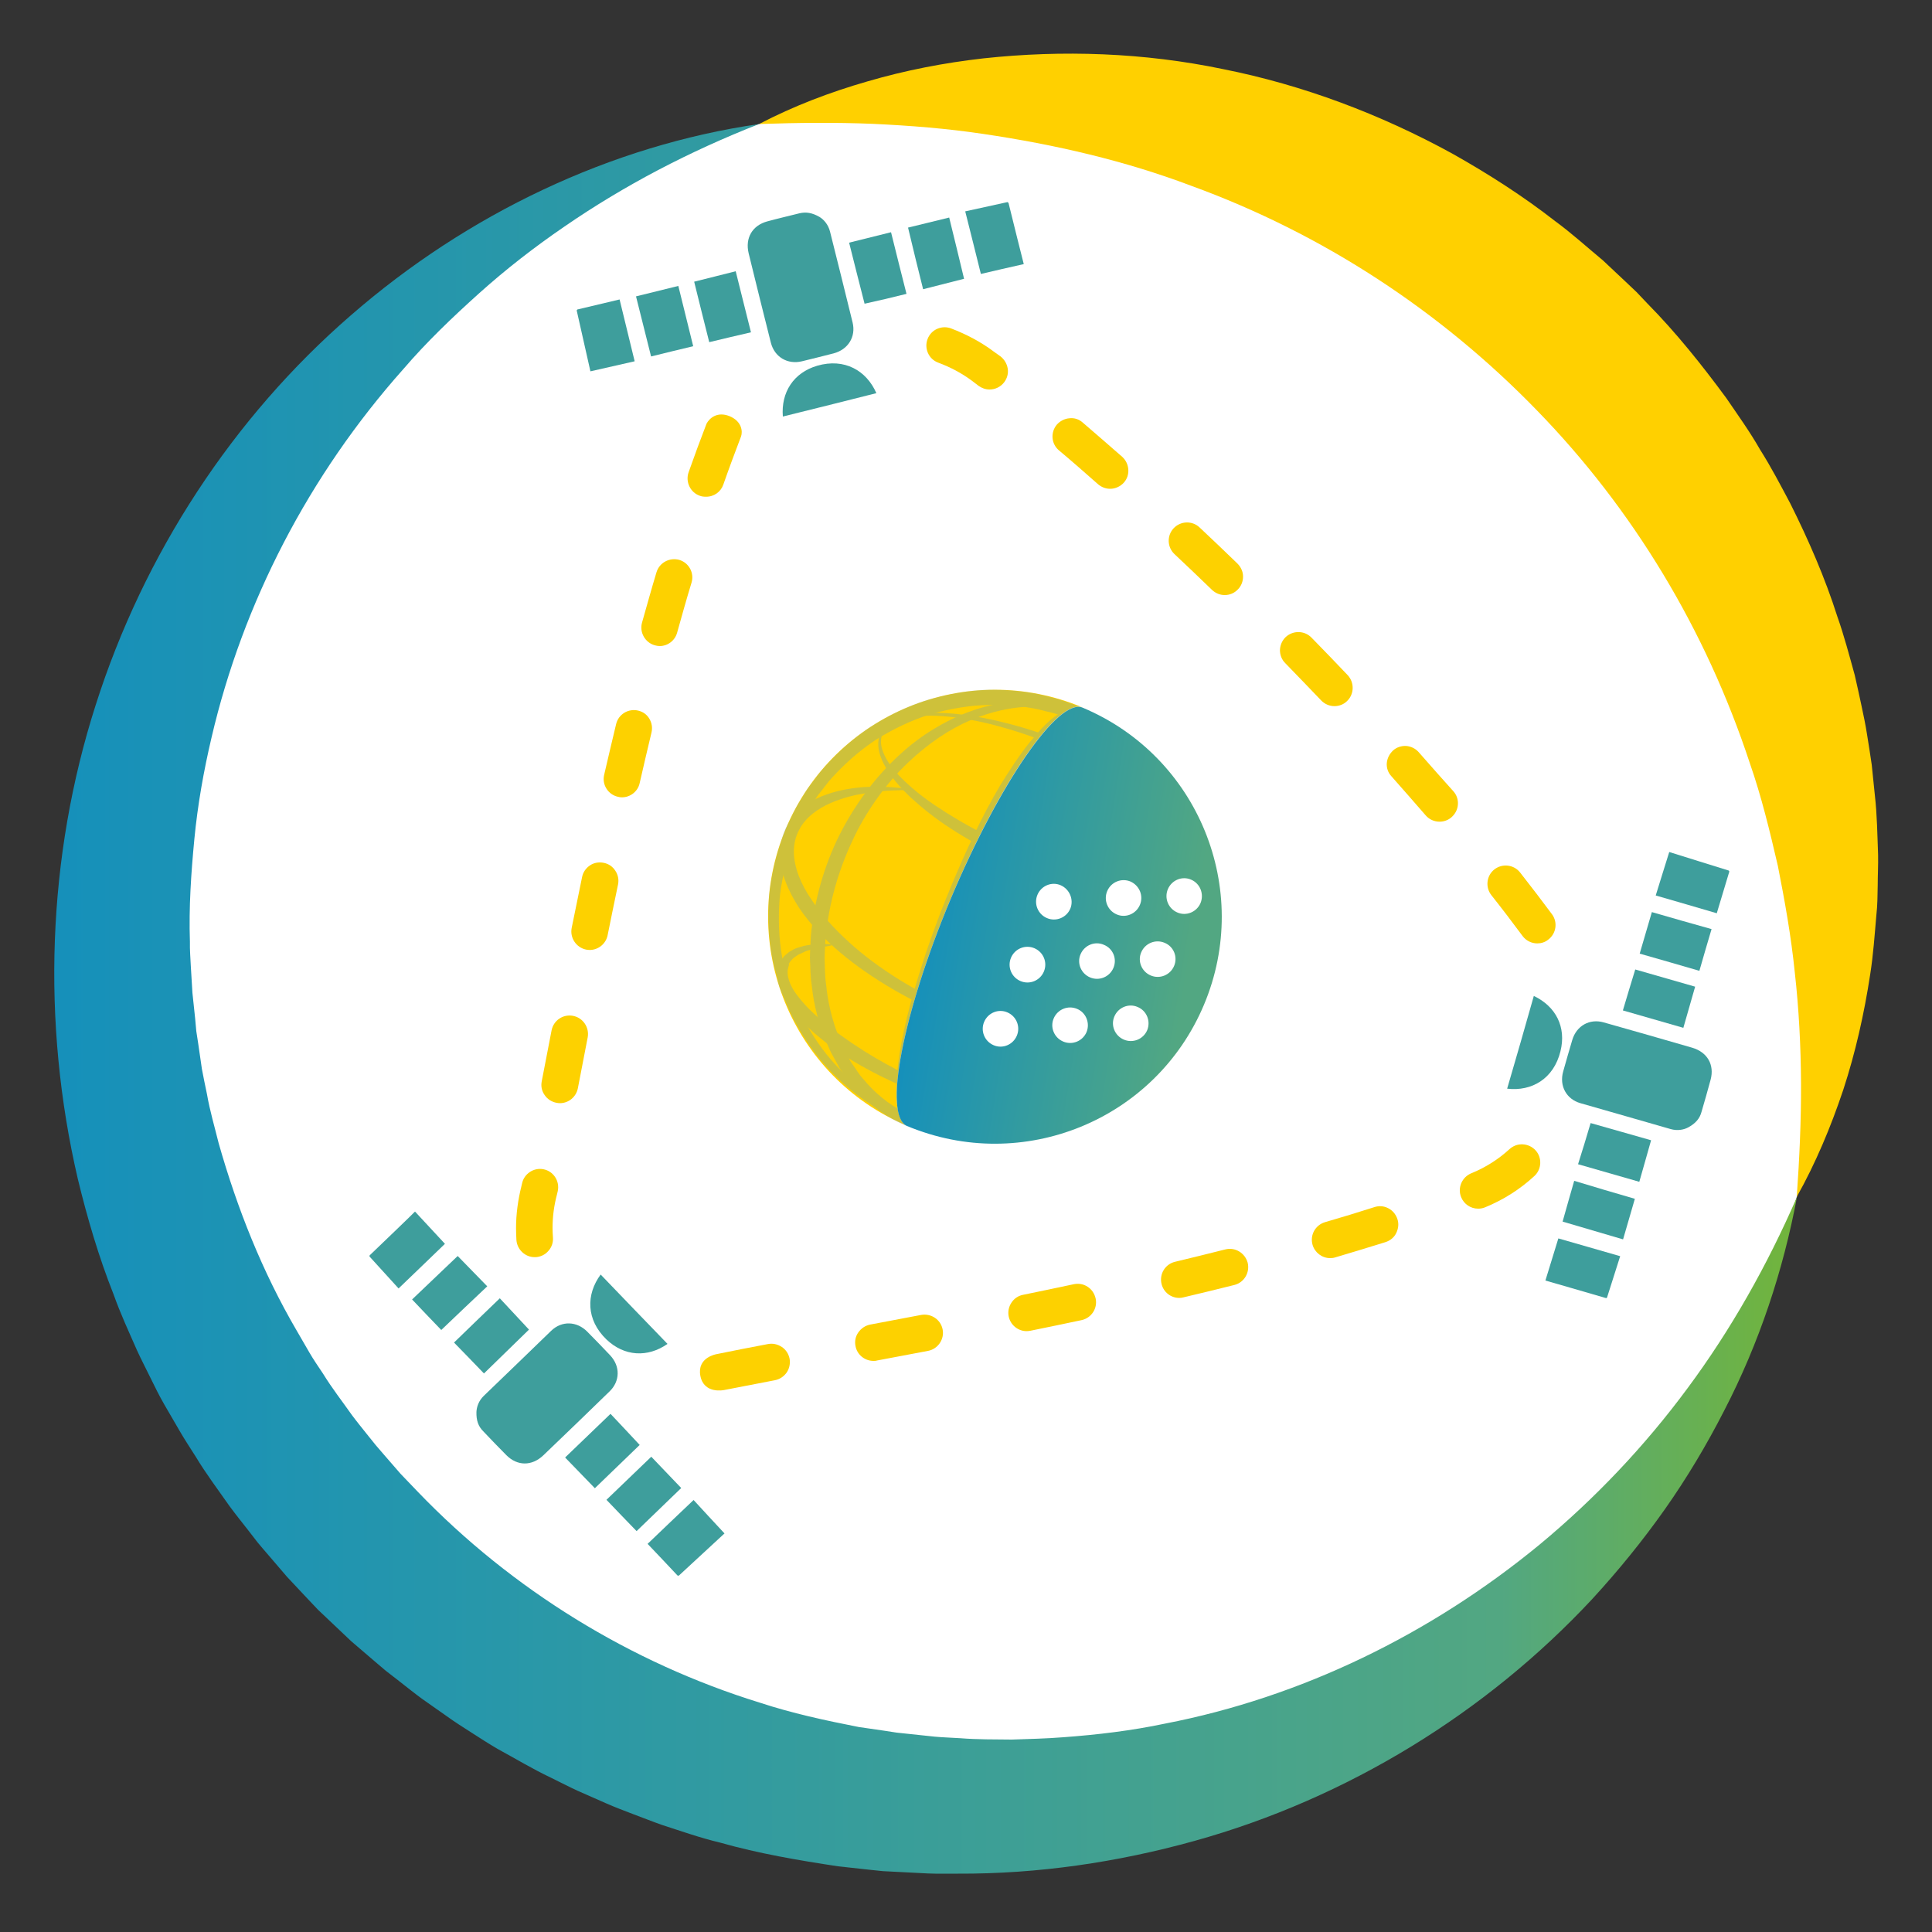 <?xml version="1.0" encoding="utf-8"?>
<!-- Generator: Adobe Illustrator 28.1.0, SVG Export Plug-In . SVG Version: 6.00 Build 0)  -->
<svg version="1.1" id="Livello_6" xmlns="http://www.w3.org/2000/svg" xmlns:xlink="http://www.w3.org/1999/xlink" x="0px" y="0px"
	 viewBox="0 0 100 100" style="enable-background:new 0 0 100 100;" xml:space="preserve">
<rect x="0" y="0" width="100" height="100" fill="#333333" stroke="none"/>
<style type="text/css">
	.st0{fill:#FFFFFF;}
	.st1{fill:url(#SVGID_1_);}
	.st2{fill:#FFD000;}
	.st3{opacity:0.3;}
	.st4{fill:#5C9EC2;}
	.st5{fill:url(#SVGID_00000132793531244432533200000003593986683853125303_);}
	.st6{fill:#FDD100;}
	.st7{fill:#3E9E9C;}
</style>
<g>
	<path class="st0" d="M50.59,4.96c-3.91,0-7.69,0.51-11.3,1.46C20.32,11.41,6.32,28.68,6.32,49.23c0,24.45,19.82,44.27,44.27,44.27
		c20.02,0,36.94-13.3,42.41-31.54c1.21-4.03,1.86-8.3,1.86-12.73C94.86,24.78,75.04,4.96,50.59,4.96z"/>
	<g id="XMLID_7_">
		<g>
			<g>
				<linearGradient id="SVGID_1_" gradientUnits="userSpaceOnUse" x1="2.346" y1="51.696" x2="96.804" y2="51.696">
					<stop  offset="0" style="stop-color:#1590BB"/>
					<stop  offset="0.796" style="stop-color:#52A782"/>
					<stop  offset="1" style="stop-color:#7AB829"/>
				</linearGradient>
				<path class="st1" d="M39.29,6.42c-3.6,1.41-6.99,3.18-10.08,5.31c-1.55,1.06-3.03,2.21-4.41,3.45
					c-1.38,1.24-2.72,2.52-3.92,3.92c-4.9,5.5-8.31,12.12-9.93,19.07c-0.41,1.74-0.72,3.49-0.89,5.26
					c-0.17,1.77-0.29,3.54-0.23,5.31c-0.01,0.44,0.03,0.89,0.05,1.33l0.08,1.32l0.14,1.32l0.06,0.66l0.1,0.65l0.19,1.31
					c0.08,0.43,0.17,0.86,0.26,1.29c0.15,0.87,0.4,1.71,0.61,2.56c0.96,3.38,2.26,6.65,4.03,9.68L16.01,70
					c0.22,0.38,0.47,0.74,0.71,1.1c0.46,0.75,1,1.44,1.5,2.15c0.26,0.35,0.54,0.69,0.81,1.03l0.41,0.51
					c0.14,0.17,0.29,0.33,0.43,0.5l0.86,0.99l0.91,0.95c4.85,5.04,10.99,8.83,17.69,10.9c1.67,0.55,3.39,0.92,5.12,1.26l1.31,0.19
					l0.65,0.1l0.66,0.07l1.32,0.14c0.44,0.04,0.88,0.05,1.32,0.08c0.88,0.07,1.77,0.06,2.66,0.07c0.89-0.03,1.77-0.05,2.66-0.12
					c1.77-0.13,3.54-0.34,5.29-0.71c7.01-1.36,13.71-4.6,19.39-9.28c2.83-2.35,5.41-5.06,7.64-8.08c2.24-3.02,4.12-6.35,5.66-9.89
					c-0.71,3.79-1.95,7.55-3.77,11.06c-0.9,1.76-1.92,3.47-3.06,5.09c-1.15,1.63-2.41,3.18-3.77,4.66
					c-5.47,5.87-12.67,10.32-20.6,12.52c-3.96,1.1-8.09,1.71-12.23,1.69c-0.52,0-1.04,0.01-1.55-0.01l-1.55-0.08l-0.78-0.04
					l-0.77-0.08l-1.55-0.17c-2.05-0.31-4.11-0.66-6.12-1.23c-1.01-0.24-2-0.59-2.99-0.91c-0.49-0.17-0.98-0.37-1.47-0.55
					c-0.49-0.19-0.98-0.37-1.45-0.58l-1.43-0.63c-0.48-0.22-0.94-0.46-1.41-0.69c-0.95-0.45-1.84-0.99-2.76-1.49
					c-0.45-0.26-0.89-0.55-1.33-0.83c-0.44-0.28-0.88-0.56-1.31-0.87l-1.28-0.9c-0.42-0.31-0.83-0.64-1.24-0.96l-0.62-0.48
					l-0.6-0.51l-1.19-1.02l-1.14-1.08l-0.57-0.54l-0.54-0.57l-1.07-1.14l-1.02-1.19c-0.17-0.2-0.34-0.39-0.51-0.6l-0.48-0.62
					c-0.32-0.41-0.65-0.82-0.96-1.24c-0.6-0.86-1.23-1.69-1.77-2.59c-0.28-0.44-0.57-0.88-0.83-1.33L8.5,72.69
					c-0.26-0.45-0.49-0.92-0.72-1.39c-0.23-0.47-0.47-0.93-0.69-1.41c-0.42-0.96-0.86-1.9-1.21-2.89c-0.77-1.94-1.36-3.95-1.85-5.97
					C2.14,52.91,2.44,44.34,4.95,36.5c2.49-7.84,7.13-14.91,13.2-20.17C24.2,11.06,31.63,7.53,39.29,6.42z"/>
			</g>
		</g>
		<g>
			<path class="st2" d="M93,61.95c0.14-2,0.23-3.96,0.22-5.89c-0.01-1.93-0.11-3.84-0.32-5.71c-0.19-1.88-0.52-3.72-0.88-5.54
				c-0.42-1.81-0.85-3.59-1.45-5.31c-2.28-6.92-6.06-13.17-11.03-18.27c-4.96-5.11-11.05-9.13-17.9-11.62
				c-3.41-1.29-7.03-2.13-10.76-2.68c-1.87-0.28-3.77-0.43-5.7-0.52c-1.93-0.08-3.89-0.06-5.89,0.01c1.78-0.93,3.67-1.65,5.62-2.21
				c1.95-0.57,3.96-0.96,6-1.19c4.08-0.44,8.3-0.3,12.41,0.56c4.12,0.82,8.13,2.33,11.85,4.37c1.85,1.04,3.65,2.19,5.33,3.5
				c0.86,0.63,1.65,1.35,2.47,2.03l1.16,1.09l0.58,0.55l0.55,0.58c1.5,1.52,2.83,3.19,4.09,4.9c0.6,0.88,1.22,1.74,1.75,2.67
				c0.57,0.9,1.06,1.84,1.56,2.78c0.95,1.9,1.8,3.85,2.44,5.86c0.35,0.99,0.62,2.02,0.9,3.03c0.12,0.51,0.23,1.03,0.34,1.54
				c0.11,0.51,0.22,1.03,0.3,1.55c0.08,0.52,0.17,1.04,0.24,1.55c0.06,0.52,0.1,1.04,0.16,1.56c0.12,1.04,0.13,2.08,0.17,3.12
				c0.01,0.52-0.02,1.04-0.02,1.56c-0.01,0.52-0.01,1.03-0.07,1.55c-0.09,1.03-0.16,2.06-0.32,3.07c-0.31,2.03-0.76,4.03-1.39,5.96
				C94.76,58.34,93.98,60.2,93,61.95z"/>
		</g>
	</g>
	<g>
		<g>
			<g>
				<g>
					<path class="st2" d="M46.95,58.27c-1.25-0.53-0.24-5.8,2.27-11.78c2.51-5.98,5.56-10.4,6.82-9.87
						c-5.98-2.51-12.86,0.3-15.37,6.28C38.17,48.88,40.98,55.76,46.95,58.27z"/>
					<g class="st3">
						<path class="st4" d="M59.55,45.75c0,0,0.07,0.08,0.21,0.21c0.13,0.13,0.32,0.34,0.54,0.58c0.22,0.25,0.46,0.55,0.7,0.88
							c0.11,0.17,0.24,0.34,0.35,0.53c0.12,0.18,0.22,0.38,0.32,0.57c0.1,0.2,0.19,0.4,0.27,0.6c0.08,0.2,0.14,0.41,0.19,0.61
							c0.04,0.2,0.09,0.4,0.1,0.59c0.02,0.19,0.02,0.37,0.01,0.53c-0.02,0.33-0.09,0.59-0.15,0.77c-0.07,0.17-0.11,0.27-0.11,0.27
							s0.03-0.1,0.08-0.28c0.04-0.18,0.08-0.45,0.07-0.76c-0.01-0.16-0.03-0.33-0.07-0.5c-0.03-0.18-0.09-0.36-0.15-0.54
							c-0.07-0.18-0.15-0.37-0.24-0.55c-0.09-0.18-0.2-0.36-0.31-0.54c-0.11-0.17-0.23-0.35-0.36-0.51
							c-0.12-0.17-0.26-0.32-0.38-0.47c-0.26-0.29-0.52-0.55-0.75-0.77c-0.23-0.21-0.42-0.38-0.57-0.5
							c-0.14-0.12-0.23-0.19-0.23-0.19L59.55,45.75z"/>
						<path class="st4" d="M62,51.91c0,0-0.12,0.25-0.35,0.73c-0.06,0.12-0.11,0.25-0.2,0.39c-0.08,0.14-0.18,0.29-0.28,0.45
							c-0.1,0.16-0.2,0.34-0.33,0.52c-0.13,0.17-0.27,0.36-0.42,0.55c-0.61,0.76-1.43,1.65-2.57,2.42c-1.13,0.77-2.55,1.45-4.22,1.8
							c-1.66,0.34-3.55,0.32-5.43-0.19c-0.24-0.06-0.46-0.15-0.7-0.23c-0.23-0.09-0.47-0.14-0.71-0.27c-0.44-0.22-0.9-0.4-1.34-0.69
							c-0.91-0.51-1.71-1.19-2.46-1.95c-0.75-0.77-1.36-1.67-1.89-2.64c-0.51-0.98-0.87-2.04-1.11-3.14
							c-0.22-1.11-0.26-2.25-0.17-3.39c0.12-1.14,0.41-2.25,0.83-3.32c0.26-0.53,0.45-1.02,0.78-1.53c0.16-0.24,0.28-0.51,0.47-0.73
							L42.42,40c0.74-0.88,1.58-1.66,2.52-2.3c0.95-0.62,1.97-1.13,3.03-1.46c1.07-0.31,2.16-0.52,3.25-0.54
							c1.08,0,2.16,0.1,3.16,0.39c0.51,0.11,0.99,0.31,1.47,0.48c0.07,0.03,0.1,0.03,0.19,0.07l0.16,0.08l0.33,0.16
							c0.22,0.12,0.44,0.2,0.65,0.34c1.74,1.02,3.08,2.37,3.99,3.83c0.91,1.46,1.4,2.98,1.63,4.34c0.23,1.37,0.16,2.58,0.03,3.55
							c-0.04,0.24-0.08,0.47-0.11,0.69c-0.04,0.21-0.1,0.41-0.15,0.6c-0.05,0.18-0.09,0.36-0.14,0.51c-0.04,0.16-0.1,0.29-0.15,0.42
							C62.1,51.65,62,51.91,62,51.91L62,51.91z M61.93,51.88c0,0,0.09-0.26,0.26-0.76c0.04-0.12,0.1-0.26,0.14-0.41
							c0.04-0.16,0.08-0.33,0.12-0.51c0.04-0.18,0.1-0.38,0.13-0.59c0.03-0.21,0.06-0.44,0.09-0.68c0.11-0.96,0.15-2.16-0.15-3.48
							c-0.28-1.32-0.83-2.76-1.77-4.11c-0.94-1.33-2.27-2.6-3.88-3.48c-0.2-0.12-0.43-0.21-0.65-0.31l-0.33-0.15l-0.17-0.08
							l-0.15-0.05c-0.45-0.15-0.9-0.35-1.38-0.44c-0.94-0.27-1.95-0.35-2.96-0.34c-1.02,0.01-2.04,0.19-3.04,0.47
							c-1,0.31-1.96,0.77-2.87,1.34c-0.89,0.59-1.7,1.32-2.41,2.13l-0.5,0.64c-0.18,0.21-0.29,0.45-0.44,0.67
							c-0.3,0.43-0.53,0.98-0.77,1.45c-0.4,1.01-0.7,2.07-0.83,3.15c-0.1,1.08-0.07,2.18,0.12,3.24c0.21,1.06,0.55,2.08,1.02,3.03
							c0.5,0.93,1.08,1.81,1.79,2.56c0.71,0.74,1.49,1.41,2.34,1.91c0.4,0.28,0.87,0.47,1.31,0.7c0.2,0.11,0.45,0.18,0.67,0.27
							c0.23,0.08,0.44,0.18,0.67,0.24c1.82,0.54,3.66,0.6,5.3,0.31c1.64-0.3,3.06-0.94,4.19-1.69c1.15-0.73,1.97-1.61,2.58-2.37
							c0.15-0.19,0.29-0.38,0.42-0.55c0.12-0.18,0.22-0.36,0.32-0.52c0.1-0.16,0.19-0.31,0.27-0.45c0.08-0.14,0.14-0.28,0.2-0.39
							C61.81,52.13,61.94,51.88,61.93,51.88L61.93,51.88z"/>
						<g>
							<path class="st4" d="M62,51.91c0,0-0.01,0.03-0.04,0.09c-0.03,0.06-0.06,0.15-0.13,0.26c-0.13,0.22-0.35,0.53-0.72,0.83
								c-0.37,0.29-0.88,0.58-1.51,0.78c-0.63,0.21-1.36,0.34-2.17,0.39c-0.81,0.05-1.68,0.02-2.6-0.09
								c-0.92-0.1-1.88-0.3-2.85-0.56c-1.95-0.53-3.96-1.35-5.82-2.44c-0.93-0.55-1.83-1.16-2.65-1.85
								c-0.82-0.69-1.56-1.46-2.15-2.33c-0.56-0.87-1.01-1.86-0.98-2.89c0.01-0.51,0.16-1.03,0.39-1.42
								c0.25-0.43,0.59-0.76,0.94-1.01c0.35-0.26,0.72-0.43,1.08-0.55c0.36-0.13,0.71-0.21,1.04-0.27c0.66-0.12,1.24-0.14,1.71-0.13
								c0.47,0.01,0.84,0.04,1.09,0.07C46.87,40.8,47,40.82,47,40.82L47,40.89c0,0-0.13,0-0.38,0.01c-0.25,0.01-0.61,0.01-1.07,0.06
								c-0.46,0.05-1.02,0.12-1.63,0.28c-0.6,0.17-1.29,0.42-1.86,0.88c-0.29,0.23-0.54,0.52-0.7,0.84
								c-0.19,0.36-0.27,0.73-0.27,1.14c0.01,0.81,0.37,1.68,0.91,2.46c0.52,0.8,1.21,1.54,1.97,2.23c0.76,0.69,1.61,1.31,2.5,1.87
								c3.58,2.23,7.79,3.42,10.96,3.33c0.79-0.03,1.51-0.13,2.13-0.31c0.62-0.17,1.12-0.43,1.49-0.71c0.37-0.27,0.6-0.56,0.72-0.77
								c0.07-0.1,0.11-0.19,0.14-0.25c0.03-0.06,0.04-0.09,0.04-0.09L62,51.91z"/>
						</g>
						<path class="st4" d="M45.59,37.98c0,0,0.02-0.04,0.05-0.1c0.03-0.07,0.1-0.17,0.21-0.28c0.21-0.22,0.62-0.45,1.17-0.57
							c1.1-0.25,2.73-0.15,4.59,0.28c1.86,0.43,3.98,1.18,6.09,2.31c1.05,0.57,2.11,1.23,3.08,2.05c0.48,0.41,0.95,0.87,1.34,1.41
							c0.19,0.27,0.36,0.57,0.47,0.91c0.11,0.34,0.15,0.73-0.02,1.14c-0.05,0.12-0.19,0.35-0.32,0.47
							c-0.14,0.13-0.29,0.24-0.45,0.33c-0.32,0.17-0.66,0.26-0.99,0.33c-0.66,0.12-1.32,0.12-1.96,0.08
							c-1.28-0.08-2.51-0.36-3.67-0.69c-1.15-0.36-2.24-0.77-3.24-1.25c-1-0.48-1.91-0.98-2.72-1.51c-0.81-0.52-1.5-1.08-2.08-1.61
							c-0.57-0.54-1.02-1.07-1.3-1.57c-0.29-0.49-0.4-0.95-0.38-1.27c0.01-0.16,0.04-0.27,0.07-0.35
							C45.57,38.02,45.59,37.98,45.59,37.98l0.07,0.03c0,0-0.01,0.04-0.03,0.11c-0.02,0.07-0.03,0.18-0.03,0.32
							c0.01,0.28,0.15,0.69,0.46,1.13c0.31,0.44,0.78,0.91,1.36,1.39c0.58,0.48,1.3,0.96,2.11,1.44c0.8,0.48,1.71,0.94,2.7,1.36
							c0.99,0.42,2.04,0.84,3.17,1.16c1.12,0.34,2.3,0.62,3.5,0.74c0.6,0.06,1.21,0.07,1.8-0.02c0.57-0.1,1.15-0.29,1.35-0.76
							c0.02-0.07,0.06-0.21,0.06-0.33c-0.01-0.13-0.02-0.26-0.06-0.39c-0.08-0.26-0.22-0.52-0.38-0.77
							c-0.34-0.49-0.76-0.94-1.22-1.34c-0.91-0.81-1.94-1.48-2.96-2.06c-1.02-0.58-2.06-1.06-3.06-1.47c-1-0.41-1.98-0.73-2.89-0.97
							c-1.82-0.48-3.42-0.62-4.5-0.41c-0.54,0.1-0.93,0.3-1.13,0.51c-0.1,0.1-0.16,0.19-0.2,0.26c-0.04,0.07-0.05,0.1-0.05,0.1
							L45.59,37.98z"/>
						<g>
							<path class="st4" d="M56.31,54.46c0.33,0.35,0.65,0.72,0.88,1.16c0.06,0.11,0.11,0.22,0.15,0.34
								c0.02,0.06,0.04,0.12,0.06,0.18l0.03,0.19c0.03,0.12,0.01,0.25,0.01,0.38c-0.03,0.12-0.05,0.26-0.11,0.37
								c-0.23,0.49-0.74,0.74-1.21,0.88c-0.48,0.14-0.97,0.19-1.46,0.2c-0.98,0.02-1.95-0.11-2.91-0.3
								c-0.95-0.19-1.89-0.46-2.81-0.77c-0.46-0.16-0.91-0.33-1.37-0.51c-0.44-0.18-0.9-0.37-1.34-0.57
								c-0.88-0.41-1.75-0.87-2.57-1.4c-0.42-0.26-0.81-0.56-1.19-0.87c-0.39-0.31-0.75-0.65-1.09-1.02
								c-0.34-0.37-0.65-0.77-0.88-1.25c-0.11-0.24-0.21-0.49-0.25-0.77c-0.04-0.28-0.01-0.58,0.11-0.85l-0.01,0.04
								c0.02-0.05,0.04-0.1,0.05-0.13c0.02-0.03,0.04-0.07,0.06-0.1l0.13-0.17c0.05-0.05,0.1-0.09,0.15-0.13
								c0.05-0.04,0.1-0.09,0.16-0.12c0.11-0.06,0.22-0.13,0.34-0.17c0.12-0.04,0.24-0.07,0.36-0.11c0.12-0.03,0.24-0.04,0.36-0.06
								c0.12-0.01,0.24-0.04,0.36-0.04c0.24,0,0.48,0,0.71,0.01l0,0.07c-0.23,0.04-0.46,0.08-0.69,0.11
								c-0.11,0.02-0.22,0.06-0.33,0.09c-0.11,0.04-0.22,0.05-0.32,0.1c-0.1,0.05-0.2,0.1-0.3,0.14c-0.1,0.04-0.18,0.12-0.27,0.17
								c-0.05,0.03-0.08,0.07-0.11,0.1c-0.03,0.04-0.07,0.07-0.1,0.11l-0.08,0.12C40.85,49.94,40.82,50,40.82,50l0,0l-0.01,0.04
								c-0.12,0.36,0.02,0.78,0.23,1.15c0.23,0.38,0.53,0.72,0.85,1.05c0.33,0.32,0.68,0.63,1.05,0.92
								c0.37,0.29,0.76,0.55,1.14,0.82c0.78,0.53,1.6,1.01,2.44,1.44c0.43,0.22,0.84,0.42,1.29,0.62c0.43,0.19,0.87,0.37,1.32,0.54
								c0.89,0.33,1.8,0.62,2.72,0.84c0.92,0.22,1.87,0.37,2.81,0.39c0.47,0.01,0.94-0.02,1.39-0.13c0.44-0.11,0.89-0.31,1.1-0.71
								c0.22-0.39,0.1-0.89-0.09-1.31c-0.2-0.43-0.49-0.81-0.81-1.17L56.31,54.46z"/>
						</g>
						<path class="st4" d="M49.41,56.29c0,0-0.07,0.1-0.21,0.28c-0.14,0.18-0.35,0.45-0.65,0.76c-0.15,0.15-0.33,0.32-0.54,0.48
							c-0.21,0.15-0.47,0.33-0.82,0.31c-0.04,0-0.09-0.01-0.13-0.02c-0.03-0.01-0.03-0.01-0.07-0.03l-0.05-0.03
							c-0.06-0.03-0.16-0.11-0.2-0.18c-0.12-0.14-0.18-0.31-0.23-0.48c-0.09-0.34-0.11-0.7-0.11-1.08c0.01-0.75,0.11-1.55,0.27-2.38
							c0.16-0.83,0.37-1.7,0.63-2.59c0.51-1.78,1.17-3.64,1.93-5.46c0.76-1.82,1.59-3.62,2.54-5.22c0.49-0.79,0.98-1.55,1.52-2.22
							c0.55-0.66,1.08-1.3,1.86-1.68c0.2-0.08,0.44-0.16,0.7-0.1c0.07,0.03,0.12,0.03,0.2,0.08c0.04,0.03,0.06,0.03,0.12,0.09
							c0.05,0.05,0.11,0.1,0.14,0.15l0.09,0.14c0.18,0.38,0.2,0.72,0.21,1.03c0.01,0.63-0.08,1.15-0.16,1.57
							c-0.08,0.43-0.16,0.75-0.23,0.98c-0.06,0.22-0.1,0.34-0.1,0.34l-0.07-0.02c0,0,0.02-0.12,0.04-0.35
							c0.02-0.23,0.07-0.56,0.1-0.99c0.02-0.42,0.06-0.94,0-1.51c-0.03-0.28-0.09-0.59-0.22-0.81l-0.05-0.07
							c-0.02-0.02-0.03-0.02-0.04-0.03c0.01-0.01-0.06-0.04-0.09-0.05c0.01,0-0.03,0-0.05-0.01c-0.08-0.01-0.21,0.02-0.34,0.09
							c-0.27,0.14-0.54,0.39-0.79,0.66c-0.26,0.27-0.51,0.59-0.75,0.92c-0.48,0.66-0.97,1.4-1.43,2.18
							c-0.94,1.55-1.85,3.29-2.65,5.06c-0.8,1.78-1.51,3.6-2.06,5.35c-0.28,0.87-0.51,1.72-0.7,2.54c-0.18,0.81-0.32,1.6-0.35,2.32
							c-0.02,0.36,0,0.71,0.07,1.02c0.06,0.31,0.23,0.58,0.49,0.6c0.26,0.02,0.51-0.12,0.72-0.26c0.21-0.14,0.39-0.3,0.54-0.44
							c0.31-0.3,0.53-0.55,0.67-0.73c0.15-0.18,0.22-0.27,0.22-0.27L49.41,56.29z"/>
						<path class="st4" d="M55.89,36.93c0,0,0.22,0.11,0.64,0.31c0.41,0.22,0.99,0.6,1.62,1.21c0.62,0.62,1.25,1.5,1.72,2.62
							c0.48,1.12,0.8,2.48,0.84,3.98c0.05,1.5-0.16,3.14-0.69,4.78c-0.15,0.4-0.28,0.81-0.46,1.23c-0.09,0.2-0.18,0.4-0.27,0.6
							c-0.09,0.2-0.18,0.4-0.3,0.6c-0.22,0.4-0.44,0.81-0.7,1.18c-0.13,0.19-0.25,0.39-0.39,0.58c-0.14,0.18-0.29,0.37-0.43,0.56
							c-0.14,0.19-0.3,0.37-0.46,0.54c-0.16,0.17-0.32,0.35-0.49,0.53c-0.36,0.32-0.69,0.67-1.09,0.96
							c-0.75,0.62-1.62,1.12-2.54,1.51c-1.83,0.81-4.04,0.93-5.97,0.16c-0.92-0.39-1.83-1.02-2.52-1.77
							c-0.17-0.2-0.36-0.37-0.5-0.59l-0.44-0.63l-0.37-0.67c-0.13-0.22-0.21-0.46-0.32-0.69c-0.39-0.93-0.65-1.91-0.75-2.89
							c-0.08-0.49-0.07-0.98-0.1-1.46c0-0.24,0.02-0.48,0.03-0.72c0.01-0.24,0.02-0.48,0.05-0.72c0.22-1.89,0.79-3.69,1.6-5.21
							c0.83-1.56,1.86-2.86,2.98-3.88c1.12-1.03,2.35-1.74,3.5-2.18c1.16-0.44,2.24-0.59,3.12-0.56c0.88,0.05,1.56,0.2,2,0.36
							C55.65,36.84,55.88,36.93,55.89,36.93L55.86,37c0,0-0.24-0.07-0.68-0.2c-0.44-0.12-1.11-0.24-1.96-0.22
							c-0.85,0.03-1.88,0.23-2.97,0.69c-1.09,0.46-2.21,1.21-3.26,2.21c-1.05,1-2.01,2.29-2.74,3.76c-0.74,1.52-1.28,3.19-1.48,4.99
							c-0.04,0.22-0.05,0.45-0.06,0.68c-0.01,0.23-0.03,0.46-0.03,0.68c0.02,0.46,0.01,0.92,0.08,1.38
							c0.09,0.92,0.31,1.84,0.66,2.71c0.1,0.21,0.16,0.44,0.28,0.65l0.33,0.62l0.4,0.58c0.12,0.2,0.3,0.36,0.45,0.55
							c0.64,0.71,1.38,1.26,2.27,1.66c1.75,0.73,3.8,0.66,5.55-0.09c0.88-0.35,1.71-0.83,2.44-1.41c0.39-0.27,0.71-0.6,1.06-0.91
							c0.16-0.16,0.32-0.34,0.48-0.5c0.16-0.17,0.32-0.33,0.45-0.52c0.14-0.18,0.29-0.36,0.43-0.53c0.14-0.18,0.26-0.37,0.39-0.56
							c0.27-0.36,0.48-0.75,0.7-1.13c0.11-0.19,0.21-0.38,0.3-0.59c0.1-0.2,0.19-0.4,0.28-0.6c0.17-0.38,0.31-0.8,0.47-1.18
							c0.55-1.59,0.78-3.19,0.76-4.66c-0.02-1.47-0.31-2.81-0.76-3.92c-0.45-1.11-1.05-1.98-1.64-2.6
							c-0.61-0.61-1.17-0.99-1.57-1.22C56.07,37.11,55.85,37,55.85,37L55.89,36.93z"/>
					</g>
					
						<linearGradient id="SVGID_00000113345677585200214940000005428753482435589256_" gradientUnits="userSpaceOnUse" x1="126.89" y1="-47.635" x2="142.294" y2="-47.635" gradientTransform="matrix(0.987 0.159 -0.159 0.987 -84.982 73.935)">
						<stop  offset="0" style="stop-color:#1590BB"/>
						<stop  offset="0.909" style="stop-color:#52A782"/>
					</linearGradient>
					<path style="fill:url(#SVGID_00000113345677585200214940000005428753482435589256_);" d="M56.04,36.63
						c5.98,2.51,8.79,9.39,6.28,15.37c-2.51,5.98-9.39,8.79-15.37,6.28c-1.25-0.53-0.24-5.8,2.27-11.78
						C51.74,40.52,54.79,36.1,56.04,36.63z"/>
				</g>
				<g>
					<path class="st0" d="M55.4,47.03c-0.2,0.47-0.74,0.69-1.21,0.49c-0.47-0.2-0.69-0.74-0.49-1.21c0.2-0.47,0.74-0.69,1.2-0.49
						S55.59,46.56,55.4,47.03z"/>
					<path class="st0" d="M59,46.84c-0.2,0.47-0.74,0.69-1.2,0.49c-0.47-0.2-0.69-0.74-0.49-1.21c0.2-0.47,0.74-0.69,1.21-0.49
						C58.98,45.84,59.2,46.37,59,46.84z"/>
					<path class="st0" d="M62.14,46.74c-0.2,0.47-0.74,0.69-1.2,0.49c-0.47-0.2-0.69-0.74-0.49-1.21c0.2-0.47,0.74-0.69,1.2-0.49
						C62.12,45.73,62.33,46.27,62.14,46.74z"/>
					<path class="st0" d="M54.03,50.29c-0.2,0.47-0.74,0.69-1.21,0.49c-0.47-0.2-0.69-0.74-0.49-1.21c0.2-0.47,0.74-0.69,1.21-0.49
						C54.01,49.28,54.23,49.82,54.03,50.29z"/>
					<path class="st0" d="M57.63,50.1c-0.2,0.47-0.74,0.69-1.21,0.49c-0.47-0.2-0.69-0.74-0.49-1.2c0.2-0.47,0.74-0.69,1.2-0.49
						C57.61,49.09,57.83,49.63,57.63,50.1z"/>
					<path class="st0" d="M60.77,50c-0.2,0.47-0.74,0.69-1.21,0.49c-0.47-0.2-0.69-0.74-0.49-1.2c0.2-0.47,0.74-0.69,1.21-0.49
						C60.75,48.99,60.97,49.53,60.77,50z"/>
					<path class="st0" d="M52.63,53.61c-0.2,0.47-0.74,0.69-1.2,0.49c-0.47-0.2-0.69-0.74-0.49-1.21c0.2-0.47,0.74-0.69,1.2-0.49
						C52.61,52.6,52.83,53.14,52.63,53.61z"/>
					<path class="st0" d="M56.24,53.42c-0.2,0.47-0.74,0.69-1.21,0.49c-0.47-0.2-0.69-0.74-0.49-1.2c0.2-0.47,0.74-0.69,1.21-0.49
						C56.21,52.41,56.43,52.95,56.24,53.42z"/>
					<path class="st0" d="M59.38,53.32c-0.2,0.47-0.74,0.69-1.21,0.49c-0.47-0.2-0.69-0.74-0.49-1.2c0.2-0.47,0.74-0.69,1.2-0.49
						C59.35,52.31,59.57,52.85,59.38,53.32z"/>
				</g>
			</g>
		</g>
	</g>
	<g>
		<path class="st6" d="M47.68,68.06l-2.64,0.5c-0.25,0.05-0.46,0.19-0.61,0.4s-0.2,0.46-0.15,0.71c0.08,0.45,0.48,0.77,0.93,0.77
			c0.06,0,0.12,0,0.18-0.02l2.65-0.5c0.51-0.1,0.85-0.6,0.75-1.11C48.69,68.3,48.2,67.97,47.68,68.06z"/>
		<path class="st6" d="M35.16,28.98c-0.5-0.14-1.03,0.14-1.18,0.64c-0.26,0.86-0.5,1.73-0.75,2.61c-0.14,0.5,0.16,1.03,0.66,1.17
			c0.08,0.02,0.17,0.04,0.25,0.04c0.43,0,0.8-0.29,0.91-0.7c0.24-0.86,0.48-1.72,0.74-2.57C35.95,29.66,35.66,29.13,35.16,28.98z"/>
		<path class="st6" d="M37.44,25.08c0.29-0.83,0.6-1.66,0.89-2.42l0.03-0.08c0.08-0.24,0.05-0.77-0.6-1.04
			c-0.65-0.26-1.05,0.12-1.19,0.39c-0.32,0.83-0.63,1.67-0.93,2.52c-0.17,0.49,0.09,1.04,0.58,1.21c0.1,0.04,0.21,0.05,0.31,0.05
			C36.95,25.72,37.31,25.46,37.44,25.08z"/>
		<path class="st6" d="M62.73,30.53c0.18,0.17,0.41,0.27,0.66,0.27c0.26,0,0.5-0.1,0.68-0.29c0.18-0.18,0.27-0.42,0.27-0.67
			s-0.11-0.49-0.29-0.67c-0.65-0.63-1.31-1.26-1.96-1.87c-0.38-0.36-0.98-0.34-1.34,0.04c-0.36,0.38-0.34,0.98,0.04,1.34
			C61.44,29.29,62.08,29.9,62.73,30.53z"/>
		<path class="st6" d="M39.74,69.57c-0.9,0.17-1.78,0.34-2.65,0.52c0,0-1.02,0.16-0.84,1.12s1.22,0.74,1.22,0.74
			c0.86-0.17,1.74-0.34,2.64-0.51c0.25-0.05,0.46-0.19,0.61-0.4c0.14-0.21,0.19-0.46,0.15-0.71c-0.05-0.25-0.19-0.47-0.4-0.61
			C40.24,69.57,39.99,69.52,39.74,69.57z"/>
		<path class="st6" d="M28.13,60.52c-0.51-0.1-1.01,0.24-1.11,0.74l-0.03,0.13c-0.18,0.72-0.28,1.45-0.28,2.18
			c0,0.21,0.01,0.42,0.02,0.62c0.04,0.49,0.45,0.88,0.94,0.88l0.07,0c0.25-0.02,0.48-0.13,0.65-0.33c0.17-0.19,0.25-0.44,0.23-0.69
			c-0.01-0.16-0.02-0.32-0.02-0.48c0-0.58,0.07-1.15,0.23-1.75l0.04-0.17C28.98,61.12,28.64,60.62,28.13,60.52z"/>
		<path class="st6" d="M29.66,52.58c-0.52-0.1-1.01,0.24-1.11,0.75l-0.51,2.64c-0.05,0.25,0,0.5,0.15,0.71
			c0.14,0.21,0.36,0.35,0.61,0.4c0.06,0.01,0.12,0.02,0.18,0.02c0.45,0,0.84-0.32,0.93-0.77l0.51-2.64
			C30.51,53.18,30.18,52.68,29.66,52.58z"/>
		<path class="st6" d="M31.25,44.66c-0.25-0.05-0.5-0.01-0.71,0.13c-0.21,0.14-0.36,0.35-0.41,0.6c-0.18,0.89-0.36,1.77-0.54,2.64
			c-0.1,0.51,0.23,1.01,0.74,1.12c0.06,0.01,0.13,0.02,0.19,0.02c0.45,0,0.84-0.32,0.93-0.76c0.18-0.87,0.35-1.75,0.54-2.63
			c0.05-0.25,0-0.5-0.14-0.71C31.71,44.85,31.5,44.71,31.25,44.66z"/>
		<path class="st6" d="M33.03,36.78c-0.51-0.12-1.02,0.19-1.14,0.7c-0.21,0.88-0.42,1.76-0.62,2.63c-0.12,0.51,0.21,1.02,0.71,1.13
			c0.07,0.02,0.14,0.03,0.21,0.03c0.44,0,0.83-0.31,0.92-0.74c0.2-0.87,0.4-1.74,0.61-2.61c0.06-0.25,0.02-0.5-0.11-0.72
			S33.28,36.84,33.03,36.78z"/>
		<path class="st6" d="M78.81,59.23c-0.26-0.01-0.49,0.08-0.68,0.25c-0.58,0.53-1.24,0.95-1.98,1.25c-0.48,0.2-0.72,0.75-0.52,1.24
			c0.15,0.36,0.49,0.59,0.88,0.59c0.12,0,0.24-0.02,0.36-0.07c0.95-0.39,1.8-0.93,2.55-1.62c0.38-0.35,0.41-0.96,0.05-1.34
			C79.3,59.35,79.06,59.24,78.81,59.23z"/>
		<path class="st6" d="M73.43,38.93c-0.17-0.19-0.4-0.3-0.65-0.32c-0.25-0.01-0.5,0.07-0.68,0.24s-0.3,0.4-0.32,0.65
			s0.07,0.5,0.24,0.68c0.6,0.68,1.19,1.35,1.77,2.02c0.18,0.21,0.44,0.33,0.72,0.33c0.23,0,0.45-0.08,0.62-0.23
			c0.19-0.17,0.31-0.39,0.33-0.65c0.02-0.25-0.06-0.5-0.23-0.69C74.63,40.3,74.04,39.62,73.43,38.93z"/>
		<path class="st6" d="M51.44,18.2c-0.65-0.49-1.4-0.89-2.21-1.2c-0.24-0.09-0.49-0.08-0.72,0.02c-0.23,0.1-0.41,0.29-0.5,0.53
			c-0.09,0.24-0.08,0.49,0.02,0.72c0.1,0.23,0.29,0.41,0.53,0.5c0.65,0.24,1.24,0.56,1.75,0.94l0.34,0.26
			c0.17,0.12,0.36,0.19,0.57,0.19c0.3,0,0.58-0.14,0.76-0.38c0.15-0.2,0.22-0.45,0.18-0.7c-0.04-0.25-0.17-0.47-0.37-0.63
			L51.44,18.2z"/>
		<path class="st6" d="M71.86,62.54c-0.23-0.12-0.48-0.14-0.72-0.06c-0.84,0.27-1.7,0.53-2.56,0.78c-0.5,0.15-0.79,0.67-0.64,1.18
			c0.12,0.4,0.49,0.68,0.91,0.68c0.09,0,0.18-0.01,0.27-0.04c0.87-0.26,1.74-0.52,2.6-0.79c0.24-0.08,0.44-0.24,0.55-0.47
			s0.14-0.48,0.06-0.72C72.25,62.86,72.09,62.66,71.86,62.54z"/>
		<path class="st6" d="M80.33,47.32c-0.52-0.7-1.07-1.42-1.65-2.16c-0.32-0.41-0.92-0.48-1.33-0.16c-0.41,0.32-0.48,0.92-0.16,1.33
			c0.57,0.72,1.11,1.43,1.62,2.12c0.18,0.24,0.46,0.38,0.76,0.38c0.2,0,0.4-0.06,0.56-0.19C80.55,48.33,80.64,47.74,80.33,47.32z"/>
		<path class="st6" d="M56.04,21.87c-0.19-0.17-0.43-0.25-0.69-0.22c-0.25,0.02-0.48,0.14-0.65,0.33c-0.16,0.19-0.24,0.44-0.22,0.69
			c0.02,0.25,0.14,0.48,0.33,0.64c0.67,0.56,1.34,1.15,2.02,1.75c0.17,0.15,0.4,0.24,0.63,0.24c0.27,0,0.53-0.12,0.71-0.32
			c0.17-0.19,0.25-0.43,0.23-0.69c-0.02-0.25-0.13-0.48-0.32-0.65C57.4,23.04,56.71,22.45,56.04,21.87z"/>
		<path class="st6" d="M56.29,66.6c-0.21-0.14-0.46-0.18-0.71-0.13c-0.88,0.19-1.76,0.37-2.63,0.55c-0.25,0.05-0.46,0.19-0.6,0.41
			c-0.14,0.21-0.19,0.46-0.14,0.71c0.09,0.44,0.48,0.76,0.93,0.76c0.06,0,0.12-0.01,0.19-0.02c0.88-0.18,1.76-0.36,2.65-0.55
			c0.51-0.11,0.84-0.61,0.73-1.12C56.65,66.95,56.51,66.74,56.29,66.6z"/>
		<path class="st6" d="M69.07,36.55c0.24,0,0.48-0.09,0.65-0.26c0.38-0.36,0.39-0.96,0.04-1.34c-0.62-0.65-1.24-1.3-1.88-1.95
			c-0.36-0.37-0.96-0.38-1.34-0.02c-0.18,0.18-0.28,0.41-0.29,0.67c0,0.25,0.09,0.49,0.27,0.67c0.62,0.64,1.25,1.29,1.86,1.93
			C68.56,36.44,68.81,36.55,69.07,36.55z"/>
		<path class="st6" d="M63.42,64.67c-0.87,0.22-1.73,0.43-2.6,0.64c-0.51,0.12-0.82,0.63-0.7,1.14c0.1,0.43,0.48,0.73,0.92,0.73
			c0.07,0,0.15-0.01,0.22-0.03c0.88-0.21,1.76-0.42,2.63-0.64c0.51-0.13,0.81-0.64,0.69-1.15C64.44,64.85,63.93,64.54,63.42,64.67z"
			/>
	</g>
	<g id="VtAZmA_00000096737403078250913450000013692836698331749253_">
		<g>
			<path class="st7" d="M35.07,81.55c-0.52-0.55-1.03-1.1-1.55-1.64c0.8-0.77,1.59-1.52,2.38-2.27c0.49,0.53,1,1.09,1.6,1.73
				c-0.76,0.7-1.56,1.44-2.37,2.19C35.11,81.55,35.09,81.55,35.07,81.55z"/>
			<path class="st7" d="M19.13,64.98c0.66-0.63,2.23-2.14,2.35-2.27c0.53,0.57,1.05,1.13,1.55,1.67c-0.74,0.71-1.53,1.48-2.4,2.31
				c-0.5-0.55-1-1.1-1.51-1.66C19.13,65.02,19.13,65,19.13,64.98z"/>
			<path class="st7" d="M24.66,73.09c0.01-0.27,0.12-0.59,0.38-0.84c1.17-1.12,2.33-2.25,3.49-3.37c0.55-0.53,1.33-0.5,1.87,0.05
				c0.4,0.4,0.79,0.81,1.18,1.22c0.53,0.56,0.52,1.34-0.03,1.87c-1.14,1.11-2.28,2.21-3.43,3.31c-0.59,0.56-1.34,0.56-1.91-0.01
				c-0.41-0.41-0.8-0.82-1.2-1.24C24.76,73.83,24.65,73.53,24.66,73.09z"/>
			<path class="st7" d="M34.55,69.56c-1.03,0.72-2.24,0.65-3.16-0.23c-1.06-1.02-1.06-2.33-0.3-3.36
				C32.24,67.17,33.4,68.37,34.55,69.56z"/>
			<path class="st7" d="M31.39,77.63c0.76-0.73,1.54-1.48,2.32-2.23c0.51,0.53,1.03,1.08,1.55,1.62c-0.75,0.72-1.53,1.48-2.31,2.23
				C32.44,78.73,31.92,78.18,31.39,77.63z"/>
			<path class="st7" d="M33.11,74.79c-0.76,0.73-1.54,1.49-2.32,2.24c-0.51-0.53-1.04-1.07-1.54-1.59c0.77-0.74,1.56-1.5,2.35-2.26
				C32.08,73.69,32.6,74.24,33.11,74.79z"/>
			<path class="st7" d="M27.38,68.82c-0.78,0.76-1.56,1.52-2.33,2.27c-0.52-0.54-1.04-1.08-1.55-1.6c0.78-0.76,1.57-1.52,2.37-2.29
				C26.36,67.73,26.87,68.27,27.38,68.82z"/>
			<path class="st7" d="M22.84,68.84c-0.49-0.51-1.01-1.05-1.51-1.58c0.79-0.75,1.58-1.51,2.36-2.25c0.49,0.5,1.01,1.04,1.53,1.57
				C24.44,67.31,23.65,68.07,22.84,68.84z"/>
		</g>
	</g>
	<g id="VtAZmA_00000116195391396403372200000012373834578454976913_">
		<g>
			<path class="st7" d="M89.51,45.11c-0.22,0.72-0.43,1.44-0.65,2.16c-1.06-0.31-2.11-0.62-3.16-0.92c0.21-0.69,0.44-1.41,0.7-2.25
				c0.98,0.31,2.03,0.63,3.08,0.96C89.49,45.08,89.5,45.09,89.51,45.11z"/>
			<path class="st7" d="M83.13,67.19c-0.88-0.26-2.97-0.86-3.14-0.91c0.23-0.75,0.45-1.47,0.67-2.18c0.99,0.28,2.04,0.59,3.2,0.92
				c-0.22,0.7-0.45,1.42-0.68,2.14C83.17,67.18,83.15,67.19,83.13,67.19z"/>
			<path class="st7" d="M87.39,58.35c-0.24,0.13-0.57,0.19-0.92,0.09c-1.55-0.45-3.11-0.89-4.67-1.34c-0.73-0.21-1.1-0.9-0.89-1.64
				c0.15-0.54,0.31-1.09,0.47-1.63c0.22-0.74,0.9-1.12,1.63-0.91c1.53,0.43,3.06,0.87,4.58,1.31c0.78,0.23,1.16,0.88,0.95,1.66
				c-0.15,0.56-0.31,1.11-0.47,1.66C87.98,57.89,87.77,58.14,87.39,58.35z"/>
			<path class="st7" d="M79.39,51.55c1.14,0.54,1.69,1.61,1.38,2.86c-0.35,1.43-1.49,2.09-2.76,1.94
				C78.48,54.75,78.94,53.14,79.39,51.55z"/>
			<path class="st7" d="M87.96,50.25c-1.01-0.29-2.05-0.6-3.09-0.89c0.21-0.71,0.42-1.44,0.63-2.15c1,0.29,2.05,0.59,3.09,0.88
				C88.38,48.79,88.17,49.52,87.96,50.25z"/>
			<path class="st7" d="M84.64,50.18c1.02,0.29,2.06,0.59,3.1,0.89c-0.2,0.71-0.41,1.43-0.61,2.13c-1.02-0.29-2.08-0.6-3.13-0.9
				C84.2,51.62,84.42,50.9,84.64,50.18z"/>
			<path class="st7" d="M82.33,58.13c1.04,0.3,2.1,0.59,3.13,0.89c-0.2,0.72-0.41,1.44-0.61,2.15c-1.05-0.3-2.1-0.6-3.17-0.91
				C81.9,59.56,82.12,58.85,82.33,58.13z"/>
			<path class="st7" d="M84.62,62.05c-0.2,0.68-0.41,1.4-0.61,2.1c-1.05-0.31-2.1-0.62-3.13-0.92c0.19-0.67,0.39-1.39,0.6-2.11
				C82.5,61.43,83.55,61.74,84.62,62.05z"/>
		</g>
	</g>
	<g id="VtAZmA_00000043439036236555864710000012817294113203971977_">
		<g>
			<path class="st7" d="M29.88,16.02c0.73-0.17,1.47-0.35,2.19-0.52c0.26,1.08,0.52,2.13,0.78,3.2c-0.7,0.16-1.44,0.33-2.29,0.52
				c-0.23-1.01-0.47-2.08-0.71-3.15C29.86,16.05,29.87,16.04,29.88,16.02z"/>
			<path class="st7" d="M52.2,10.5c0.22,0.89,0.74,3,0.79,3.17c-0.76,0.17-1.5,0.34-2.22,0.51c-0.25-1-0.51-2.06-0.81-3.24
				c0.72-0.16,1.46-0.32,2.19-0.48C52.17,10.48,52.18,10.49,52.2,10.5z"/>
			<path class="st7" d="M42.42,11.23c0.23,0.14,0.45,0.4,0.54,0.75c0.39,1.57,0.79,3.14,1.17,4.71c0.18,0.74-0.23,1.4-0.98,1.6
				c-0.55,0.14-1.1,0.28-1.64,0.41c-0.75,0.18-1.42-0.22-1.61-0.96c-0.39-1.54-0.77-3.08-1.15-4.63c-0.19-0.79,0.19-1.44,0.96-1.65
				c0.55-0.15,1.11-0.28,1.67-0.42C41.72,10.96,42.04,11.01,42.42,11.23z"/>
			<path class="st7" d="M40.52,21.56c-0.1-1.25,0.55-2.27,1.78-2.63c1.41-0.41,2.55,0.25,3.06,1.42
				C43.75,20.76,42.13,21.16,40.52,21.56z"/>
			<path class="st7" d="M35.11,14.8c0.25,1.02,0.51,2.08,0.77,3.12c-0.72,0.17-1.45,0.35-2.18,0.53c-0.25-1.01-0.52-2.07-0.78-3.11
				C33.64,15.16,34.38,14.98,35.11,14.8z"/>
			<path class="st7" d="M36.71,17.71c-0.26-1.02-0.52-2.08-0.78-3.13c0.71-0.18,1.45-0.36,2.15-0.54c0.26,1.03,0.52,2.1,0.79,3.16
				C38.18,17.36,37.45,17.53,36.71,17.71z"/>
			<path class="st7" d="M44.75,15.72c-0.27-1.05-0.54-2.12-0.8-3.16c0.72-0.18,1.45-0.36,2.17-0.54c0.26,1.06,0.53,2.12,0.8,3.19
				C46.21,15.39,45.48,15.56,44.75,15.72z"/>
			<path class="st7" d="M47,11.78c0.69-0.17,1.41-0.34,2.13-0.52c0.26,1.06,0.52,2.12,0.77,3.17c-0.68,0.17-1.4,0.36-2.12,0.54
				C47.52,13.94,47.26,12.87,47,11.78z"/>
		</g>
	</g>
</g>
</svg>
